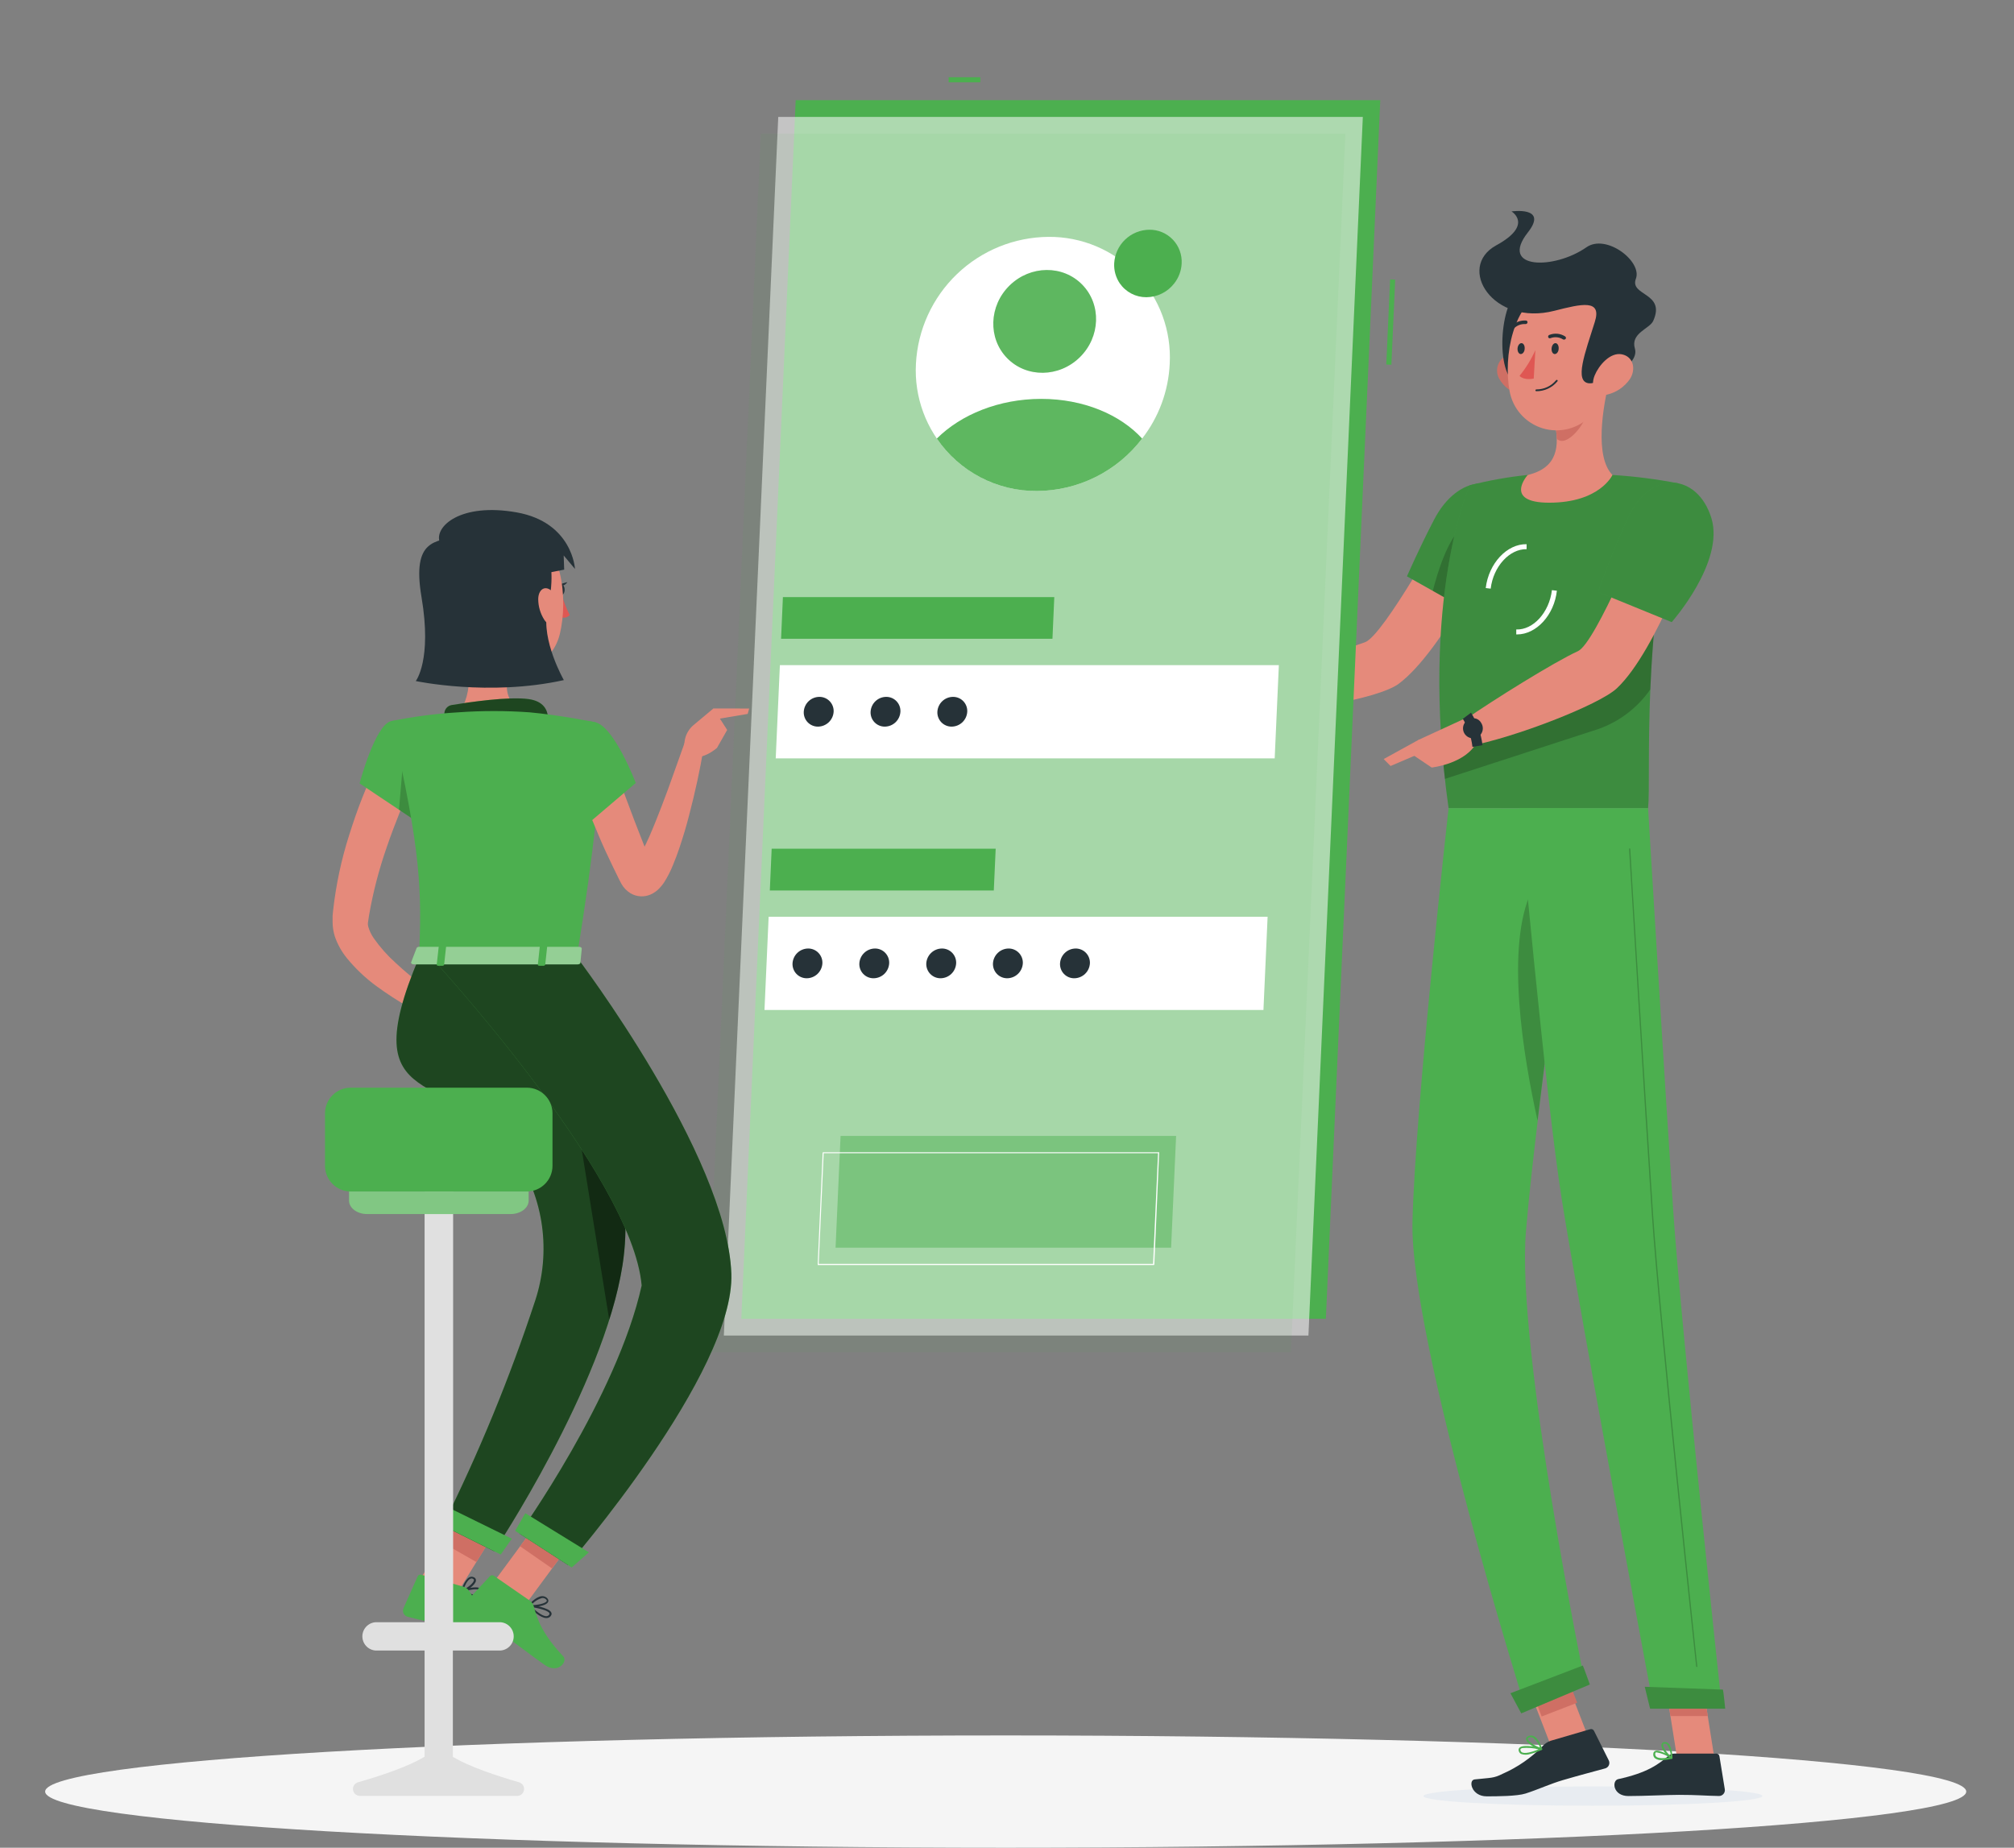 <svg width="412" height="378" viewBox="0 0 412 378" fill="none" xmlns="http://www.w3.org/2000/svg">
<rect x="0" y="0" width="412" height="378" fill="#808080" stroke="none"/>
<path d="M205.732 377.994C314.253 377.994 402.227 372.852 402.227 366.509C402.227 360.166 314.253 355.024 205.732 355.024C97.211 355.024 9.237 360.166 9.237 366.509C9.237 372.852 97.211 377.994 205.732 377.994Z" fill="#F5F5F5"/>
<path d="M306.315 110.012L296.262 105.953C296.262 105.953 282.996 130.171 279.196 131.399C274.027 133.063 263.325 137.69 256.981 138.501C256.12 139.516 254.711 142.671 254.843 143.818C263.366 146.669 282.094 142.884 286.108 139.901C295.239 133.134 306.315 110.012 306.315 110.012Z" fill="#E58A7B"/>
<path d="M309.406 104.502C311.281 111.432 301.127 125.372 301.127 125.372L287.82 117.905C287.82 117.905 290.313 112.173 293.354 106.339C298.228 96.913 307.268 96.599 309.406 104.502Z" fill="#4CAF4F"/>
<path opacity="0.2" d="M309.406 104.502C311.281 111.432 301.127 125.372 301.127 125.372L287.82 117.905C287.82 117.905 290.313 112.173 293.354 106.339C298.228 96.913 307.268 96.599 309.406 104.502Z" fill="black"/>
<path opacity="0.2" d="M293.1 120.888L298.34 123.83L299.262 107.729C296.211 110.072 294.063 117.134 293.1 120.888Z" fill="black"/>
<path d="M300.65 99.287C300.65 99.287 290.293 122.359 296.333 165.317H337.144C337.793 159.047 335.644 128.447 343.417 98.902C338.94 98.026 334.411 97.446 329.857 97.167C324.082 96.832 318.293 96.832 312.518 97.167C308.514 97.574 304.547 98.283 300.65 99.287Z" fill="#4CAF4F"/>
<path opacity="0.2" d="M300.65 99.287C300.65 99.287 290.293 122.359 296.333 165.317H337.144C337.793 159.047 335.644 128.447 343.417 98.902C338.94 98.026 334.411 97.446 329.857 97.167C324.082 96.832 318.293 96.832 312.518 97.167C308.514 97.574 304.547 98.283 300.65 99.287Z" fill="black"/>
<g style="mix-blend-mode:multiply">
<path d="M291.185 367.422C291.124 368.518 306.599 369.401 325.743 369.401C344.887 369.401 360.473 368.518 360.534 367.422C360.595 366.326 345.13 365.454 325.976 365.454C306.822 365.454 291.256 366.337 291.185 367.422Z" fill="#E8ECF1"/>
</g>
<path d="M318.427 338.631L311.188 341.436L317.423 357.562L324.662 354.757L318.427 338.631Z" fill="#E58A7B"/>
<path d="M350.704 359.62H343.073L340.276 341.936H347.907L350.704 359.62Z" fill="#E58A7B"/>
<path d="M342.546 358.737H351.119C351.268 358.738 351.412 358.791 351.525 358.888C351.638 358.984 351.714 359.118 351.738 359.265L352.842 366.053C352.865 366.223 352.852 366.396 352.802 366.561C352.753 366.725 352.668 366.877 352.555 367.006C352.441 367.135 352.302 367.238 352.145 367.308C351.988 367.378 351.818 367.414 351.646 367.412C348.657 367.361 347.218 367.179 343.448 367.179C341.127 367.179 336.354 367.422 333.131 367.422C329.908 367.422 329.695 364.257 331.023 363.963C336.982 362.674 339.293 360.919 341.279 359.214C341.629 358.906 342.079 358.737 342.546 358.737Z" fill="#263238"/>
<path d="M317.21 356.12L325.317 353.746C325.462 353.705 325.616 353.715 325.754 353.774C325.893 353.833 326.007 353.937 326.077 354.07L329.118 360.158C329.188 360.312 329.224 360.48 329.223 360.65C329.222 360.82 329.184 360.988 329.112 361.141C329.04 361.295 328.935 361.431 328.804 361.54C328.674 361.648 328.522 361.727 328.358 361.771C325.408 362.583 323.432 363.08 319.743 364.155C317.2 364.896 314.605 366.103 312.092 366.905C310.349 367.463 306.255 367.483 304.136 367.483C301.005 367.483 300.306 364.176 301.654 364.023C305.049 363.648 305.505 363.82 307.379 362.877C310.447 361.534 313.227 359.612 315.568 357.215C316.009 356.712 316.576 356.334 317.21 356.12Z" fill="#263238"/>
<path d="M258.258 138.461L249.867 134.94L246.411 144.254C249.851 144.778 253.349 144.778 256.789 144.254L258.258 138.461Z" fill="#E58A7B"/>
<path d="M243.624 134.696L243.401 140.885L246.411 144.234L249.867 134.92L243.624 134.696Z" fill="#E58A7B"/>
<path d="M319.42 340L312.159 342.807L315.374 351.145L322.635 348.339L319.42 340Z" fill="#CF6F64"/>
<path d="M347.907 341.936H340.276L341.725 351.057H349.356L347.907 341.936Z" fill="#CF6F64"/>
<path opacity="0.2" d="M295.036 153.7C295.188 155.536 295.36 157.413 295.583 159.341L325.925 149.479C330.664 148.073 334.782 145.092 337.6 141.027C337.722 138.319 337.874 135.468 338.107 132.495C338.208 131.054 338.33 129.573 338.462 128.071C338.593 126.57 338.776 124.906 338.968 123.303L295.036 153.7Z" fill="black"/>
<path d="M304.947 120.421L303.934 120.3C304.532 115.227 308.312 111.229 312.295 111.331V112.345C308.808 112.274 305.484 115.876 304.947 120.421Z" fill="white"/>
<path d="M310.349 129.786H310.177V128.771C313.663 128.903 316.936 125.261 317.473 120.726L318.487 120.847C317.95 125.809 314.291 129.786 310.349 129.786Z" fill="white"/>
<path d="M329.29 77.616C327.861 83.206 326.179 93.443 329.857 97.167C329.857 97.167 327.283 102.838 316.916 102.838C307.44 102.838 312.518 97.167 312.518 97.167C318.821 95.686 318.933 91.079 318.102 86.717L329.29 77.616Z" fill="#E58A7B"/>
<path d="M324.729 81.329L318.112 86.717C318.317 87.719 318.436 88.737 318.466 89.76C320.402 91.688 324.284 86.808 324.679 84.312C324.88 83.329 324.897 82.318 324.729 81.329Z" fill="#CF6F64"/>
<path d="M306.731 77.545C307.191 78.344 307.812 79.039 308.553 79.587C309.294 80.135 310.14 80.525 311.038 80.731C313.47 81.268 314.686 79.026 314.017 76.774C313.42 74.745 311.423 72.015 308.95 72.482C308.421 72.591 307.925 72.826 307.504 73.166C307.084 73.507 306.751 73.944 306.534 74.439C306.316 74.935 306.221 75.476 306.255 76.016C306.289 76.556 306.453 77.081 306.731 77.545Z" fill="#CF6F64"/>
<path d="M310.754 59.658C306.964 61.393 305.626 76.469 310.389 78.701C315.153 80.934 317.929 56.36 310.754 59.658Z" fill="#263238"/>
<path d="M330.445 69.205C329.533 76.774 329.432 81.228 325.378 85.103C324.122 86.39 322.535 87.303 320.793 87.743C319.051 88.184 317.221 88.133 315.506 87.598C313.791 87.063 312.256 86.063 311.073 84.71C309.889 83.356 309.102 81.702 308.798 79.929C307.572 73.131 309.264 61.9 316.845 58.887C318.438 58.183 320.189 57.919 321.918 58.122C323.647 58.325 325.291 58.986 326.678 60.039C328.065 61.092 329.146 62.497 329.809 64.108C330.471 65.72 330.691 67.48 330.445 69.205Z" fill="#E58A7B"/>
<path d="M317.99 63.574C323.605 62.143 327.729 61.169 326.25 65.847C324.294 72.097 321.943 78.143 325.094 78.417C327.02 78.59 335.533 74.978 334.448 71.315C333.506 68.129 337.489 67.257 338.198 65.644C340.823 59.8 333.313 60.571 334.651 57.02C335.989 53.469 328.57 47.746 324.517 50.597C317.919 55.204 306.599 55.133 312.548 47.554C316.815 42.146 309.204 43.252 309.204 43.252C309.204 43.252 313.805 45.981 306.062 50.202C297.873 54.706 305.383 66.811 317.99 63.574Z" fill="#263238"/>
<path d="M333.425 77.545C332.316 79.15 330.651 80.286 328.753 80.731C326.25 81.268 325.287 79.026 326.229 76.774C327.071 74.745 329.381 72.015 331.773 72.482C334.165 72.949 334.712 75.556 333.425 77.545Z" fill="#E58A7B"/>
<path d="M296.333 165.317C296.333 165.317 289.482 226.699 288.945 249.994C288.398 274.222 312.163 349.819 312.163 349.819L324.324 344.746C324.324 344.746 310.136 275.673 312.163 251.881C314.311 225.938 323.189 165.357 323.189 165.357L296.333 165.317Z" fill="#4CAF4F"/>
<path opacity="0.2" d="M313.359 182.169C307.896 193.512 311.575 215.944 314.534 229.236C315.659 219.851 316.997 209.664 318.264 200.239C318.142 185.75 317.017 174.56 313.359 182.169Z" fill="black"/>
<path d="M323.787 340.728C323.848 340.728 325.226 344.604 325.226 344.604L311.2 350.509L308.991 346.39L323.787 340.728Z" fill="#4CAF4F"/>
<path d="M310.815 165.317C310.815 165.317 316.055 223.696 319.52 245.56C323.331 269.515 338.269 349.292 338.269 349.292H352.244C352.244 349.292 343.873 271.453 342.292 247.731C340.57 222.002 337.144 165.317 337.144 165.317H310.815Z" fill="#4CAF4F"/>
<path d="M352.457 345.649C352.518 345.649 352.923 349.555 352.923 349.555H337.56L336.465 345.071L352.457 345.649Z" fill="#4CAF4F"/>
<path opacity="0.2" d="M347.106 341.023C347.074 341.023 347.044 341.012 347.019 340.992C346.995 340.971 346.979 340.942 346.974 340.911C346.893 340.201 339.343 269.89 337.924 248.584C336.384 225.472 333.283 174.204 333.252 173.687C333.251 173.67 333.253 173.653 333.259 173.637C333.264 173.621 333.273 173.607 333.284 173.594C333.296 173.582 333.31 173.572 333.325 173.565C333.341 173.559 333.357 173.555 333.374 173.555C333.407 173.555 333.439 173.568 333.464 173.59C333.488 173.613 333.503 173.644 333.506 173.677C333.506 174.194 336.637 225.421 338.178 248.574C339.597 269.88 347.147 340.14 347.218 340.901C347.22 340.918 347.22 340.935 347.216 340.951C347.211 340.968 347.204 340.983 347.193 340.997C347.183 341.01 347.17 341.021 347.155 341.029C347.14 341.037 347.123 341.042 347.106 341.043V341.023Z" fill="black"/>
<path d="M318.852 71.315C318.852 71.934 318.466 72.431 318.061 72.431C317.656 72.431 317.362 71.934 317.402 71.315C317.443 70.696 317.787 70.199 318.193 70.199C318.598 70.199 318.892 70.707 318.852 71.315Z" fill="#263238"/>
<path d="M311.899 71.315C311.899 71.934 311.504 72.431 311.109 72.431C310.714 72.431 310.41 71.934 310.44 71.315C310.47 70.696 310.835 70.199 311.241 70.199C311.646 70.199 311.94 70.707 311.899 71.315Z" fill="#263238"/>
<path d="M314.088 71.63C313.243 73.52 312.152 75.29 310.845 76.895C311.859 77.91 313.754 77.443 313.754 77.443L314.088 71.63Z" fill="#DF5753"/>
<path d="M314.271 80.031C314.247 80.031 314.224 80.026 314.203 80.017C314.181 80.007 314.161 79.994 314.145 79.977C314.129 79.959 314.117 79.939 314.109 79.917C314.101 79.895 314.097 79.871 314.099 79.848C314.101 79.799 314.123 79.752 314.158 79.718C314.194 79.684 314.242 79.665 314.291 79.665C315.066 79.671 315.833 79.502 316.534 79.172C317.236 78.842 317.854 78.359 318.345 77.758C318.38 77.727 318.425 77.71 318.472 77.71C318.518 77.71 318.563 77.727 318.598 77.758C318.631 77.792 318.649 77.837 318.649 77.885C318.649 77.932 318.631 77.978 318.598 78.012C318.073 78.65 317.412 79.163 316.663 79.512C315.914 79.862 315.097 80.039 314.271 80.031Z" fill="#263238"/>
<path d="M320.088 69.448C320.039 69.473 319.986 69.486 319.931 69.486C319.876 69.486 319.822 69.473 319.774 69.448C319.395 69.203 318.963 69.05 318.514 69.003C318.065 68.955 317.612 69.014 317.19 69.174C317.148 69.195 317.104 69.207 317.058 69.21C317.012 69.213 316.966 69.207 316.922 69.192C316.879 69.177 316.839 69.153 316.805 69.122C316.77 69.091 316.743 69.054 316.723 69.012C316.686 68.922 316.685 68.82 316.721 68.73C316.757 68.638 316.827 68.565 316.916 68.525C317.446 68.308 318.02 68.223 318.59 68.276C319.16 68.329 319.708 68.519 320.189 68.829C320.228 68.856 320.261 68.89 320.287 68.929C320.313 68.969 320.33 69.013 320.339 69.059C320.347 69.105 320.346 69.153 320.336 69.199C320.326 69.245 320.307 69.288 320.281 69.327C320.229 69.385 320.162 69.427 320.088 69.448Z" fill="#263238"/>
<path d="M309.214 67.419C309.16 67.406 309.111 67.378 309.072 67.338C309.038 67.305 309.011 67.266 308.993 67.222C308.975 67.178 308.965 67.132 308.965 67.084C308.965 67.037 308.975 66.99 308.993 66.947C309.011 66.903 309.038 66.864 309.072 66.831C309.46 66.395 309.944 66.054 310.486 65.836C311.027 65.618 311.611 65.528 312.193 65.573C312.24 65.58 312.285 65.597 312.324 65.622C312.364 65.647 312.399 65.68 312.425 65.719C312.452 65.758 312.47 65.802 312.479 65.849C312.488 65.895 312.487 65.943 312.477 65.989C312.455 66.083 312.4 66.165 312.322 66.221C312.243 66.278 312.147 66.303 312.051 66.293C311.591 66.264 311.13 66.34 310.703 66.516C310.277 66.692 309.895 66.963 309.589 67.308C309.543 67.359 309.483 67.397 309.417 67.416C309.351 67.436 309.28 67.437 309.214 67.419Z" fill="#263238"/>
<path d="M347.339 108.885L336.8 106.075C336.8 106.075 326.462 131.551 322.804 133.205C317.838 135.478 305.261 143.351 299.911 147.074C299.617 148.343 299.85 151.701 300.519 152.624C309.639 150.96 327.101 144.234 330.749 140.814C339.07 133.012 347.339 108.885 347.339 108.885Z" fill="#E58A7B"/>
<path d="M339.982 360.077C339.467 360.117 338.955 359.977 338.533 359.681C338.402 359.563 338.304 359.413 338.249 359.246C338.194 359.079 338.184 358.9 338.218 358.727C338.225 358.619 338.26 358.515 338.321 358.426C338.381 358.337 338.465 358.266 338.563 358.22C339.414 357.784 341.796 359.295 342.069 359.468C342.099 359.486 342.123 359.514 342.135 359.547C342.148 359.58 342.15 359.616 342.14 359.651C342.132 359.686 342.114 359.718 342.089 359.745C342.064 359.772 342.033 359.792 341.998 359.803C341.338 359.965 340.662 360.057 339.982 360.077ZM338.968 358.494C338.892 358.477 338.812 358.477 338.735 358.494C338.696 358.514 338.664 358.544 338.643 358.582C338.621 358.62 338.611 358.663 338.614 358.707C338.587 358.825 338.591 358.948 338.627 359.064C338.662 359.18 338.728 359.284 338.816 359.366C339.212 359.722 340.205 359.762 341.512 359.508C340.734 358.995 339.857 358.65 338.938 358.494H338.968Z" fill="#4CAF4F"/>
<path d="M341.948 359.803C341.921 359.811 341.893 359.811 341.867 359.803C341.107 359.377 339.678 357.703 339.891 356.85C339.922 356.715 339.999 356.595 340.107 356.508C340.215 356.422 340.35 356.374 340.488 356.373C340.624 356.355 340.763 356.367 340.894 356.407C341.025 356.447 341.146 356.515 341.249 356.607C342.09 357.327 342.14 359.539 342.14 359.651C342.145 359.684 342.139 359.718 342.122 359.747C342.106 359.777 342.08 359.8 342.049 359.813C342.015 359.82 341.98 359.816 341.948 359.803ZM340.59 356.708H340.519C340.286 356.708 340.255 356.84 340.245 356.891C340.124 357.388 341.026 358.656 341.775 359.255C341.772 358.398 341.507 357.562 341.015 356.86C340.898 356.758 340.746 356.703 340.59 356.708Z" fill="#4CAF4F"/>
<path d="M313.075 358.808C312.455 359.025 311.78 359.025 311.16 358.808C311.019 358.732 310.899 358.621 310.813 358.487C310.726 358.352 310.674 358.197 310.663 358.037C310.65 357.937 310.663 357.835 310.7 357.741C310.737 357.647 310.798 357.564 310.876 357.5C311.687 356.769 315.001 357.5 315.375 357.642C315.411 357.651 315.443 357.672 315.465 357.701C315.487 357.731 315.498 357.767 315.497 357.804C315.499 357.842 315.489 357.88 315.469 357.912C315.449 357.945 315.42 357.971 315.386 357.987C314.639 358.324 313.867 358.599 313.075 358.808ZM311.423 357.601C311.307 357.624 311.199 357.677 311.109 357.753C311.077 357.777 311.052 357.81 311.038 357.848C311.023 357.886 311.02 357.927 311.028 357.966C311.034 358.073 311.068 358.176 311.124 358.266C311.181 358.357 311.259 358.431 311.352 358.484C311.889 358.768 313.136 358.545 314.747 357.865C313.662 357.591 312.538 357.502 311.423 357.601Z" fill="#4CAF4F"/>
<path d="M315.355 357.987H315.274C314.261 357.804 312.234 356.637 312.173 355.765C312.173 355.562 312.264 355.278 312.751 355.115C312.915 355.057 313.089 355.032 313.264 355.042C313.438 355.053 313.608 355.098 313.764 355.176C314.859 355.714 315.436 357.662 315.467 357.753C315.474 357.784 315.473 357.816 315.464 357.846C315.455 357.876 315.439 357.904 315.416 357.926C315.401 357.951 315.38 357.971 315.355 357.987ZM312.953 355.42H312.852C312.538 355.531 312.538 355.663 312.538 355.704C312.538 356.231 314.007 357.195 315.031 357.52C314.795 356.705 314.296 355.991 313.612 355.491C313.409 355.387 313.174 355.362 312.953 355.42Z" fill="#4CAF4F"/>
<path d="M300.772 146.476L290.202 151.346L288.976 154.39L292.877 157.017C292.877 157.017 300.174 156.226 302.251 151.528L300.772 146.476Z" fill="#E58A7B"/>
<path d="M301.218 152.797C300.982 150.763 300.311 148.805 299.252 147.054L300.924 145.796C302.182 147.813 302.984 150.081 303.275 152.442L301.218 152.797Z" fill="#263238"/>
<path d="M303.022 147.917C303.245 148.268 303.355 148.681 303.336 149.097C303.317 149.514 303.171 149.914 302.916 150.245C302.662 150.575 302.312 150.818 301.915 150.943C301.517 151.067 301.091 151.065 300.694 150.938C300.297 150.811 299.949 150.565 299.697 150.233C299.445 149.901 299.302 149.499 299.286 149.083C299.27 148.666 299.383 148.255 299.609 147.904C299.835 147.554 300.163 147.282 300.549 147.125C300.982 146.904 301.485 146.863 301.948 147.012C302.411 147.16 302.797 147.485 303.022 147.917Z" fill="#263238"/>
<path d="M283.057 155.282L284.466 156.703L293.951 152.644L290.202 151.346L283.057 155.282Z" fill="#E58A7B"/>
<path opacity="0.2" d="M323.787 340.728C323.848 340.728 325.226 344.604 325.226 344.604L311.2 350.509L308.991 346.39L323.787 340.728Z" fill="black"/>
<path opacity="0.2" d="M352.457 345.649C352.518 345.649 352.923 349.555 352.923 349.555H337.56L336.465 345.071L352.457 345.649Z" fill="black"/>
<path d="M350.086 105.963C352.873 114.963 341.978 127.27 341.978 127.27L326.929 121.121C328.712 115.92 330.769 110.816 333.09 105.831C337.712 95.858 347.268 96.883 350.086 105.963Z" fill="#4CAF4F"/>
<path opacity="0.2" d="M350.086 105.963C352.873 114.963 341.978 127.27 341.978 127.27L326.929 121.121C328.712 115.92 330.769 110.816 333.09 105.831C337.712 95.858 347.268 96.883 350.086 105.963Z" fill="black"/>
<path d="M200.543 15.797H194.067V16.842H200.543V15.797Z" fill="#4CAF4F"/>
<path d="M284.373 57.158L283.589 74.571L284.632 74.618L285.415 57.205L284.373 57.158Z" fill="#4CAF4F"/>
<path d="M282.358 20.485H162.772L151.645 269.789H271.23L282.358 20.485Z" fill="#4CAF4F"/>
<path opacity="0.56" d="M278.791 23.914H159.205L148.078 273.218H267.663L278.791 23.914Z" fill="#FAFAFA"/>
<path opacity="0.07" d="M275.223 27.333H155.638L144.5 276.637H264.086L275.223 27.333Z" fill="#4CAF4F"/>
<path d="M261.613 136.066H159.54L158.688 155.14H260.761L261.613 136.066Z" fill="white"/>
<path d="M215.674 122.146H160.158L159.783 130.679H215.299L215.674 122.146Z" fill="#4CAF4F"/>
<path d="M259.312 187.546H157.239L156.388 206.62H258.461L259.312 187.546Z" fill="white"/>
<path opacity="0.47" d="M240.594 232.381H171.954L170.931 255.239H239.571L240.594 232.381Z" fill="#4CAF4F"/>
<path d="M236.003 258.791H167.363C167.333 258.798 167.302 258.798 167.272 258.791C167.262 258.761 167.262 258.729 167.272 258.699L168.286 235.83C168.285 235.815 168.289 235.799 168.295 235.785C168.301 235.771 168.31 235.758 168.322 235.748C168.333 235.737 168.347 235.729 168.361 235.724C168.376 235.719 168.392 235.717 168.407 235.719H237.047C237.06 235.713 237.074 235.709 237.088 235.709C237.102 235.709 237.116 235.713 237.128 235.719C237.135 235.731 237.139 235.745 237.139 235.759C237.139 235.774 237.135 235.788 237.128 235.8L236.135 258.719C236.123 258.743 236.104 258.763 236.08 258.776C236.057 258.788 236.03 258.793 236.003 258.791ZM167.485 258.547H235.882L236.895 235.922H168.498L167.485 258.547Z" fill="white"/>
<path d="M203.685 173.626H157.857L157.482 182.169H203.3L203.685 173.626Z" fill="#4CAF4F"/>
<path d="M239.287 74.45C239.025 80.001 237.053 85.335 233.642 89.72C231.117 93.032 227.868 95.72 224.143 97.579C220.419 99.438 216.319 100.418 212.157 100.444C208.794 100.47 205.462 99.806 202.365 98.493C199.268 97.181 196.472 95.247 194.15 92.812C191.828 90.377 190.028 87.492 188.862 84.334C187.695 81.176 187.187 77.812 187.369 74.45C187.725 67.474 190.73 60.898 195.769 56.066C200.808 51.234 207.501 48.512 214.478 48.457C217.843 48.425 221.179 49.085 224.28 50.395C227.381 51.706 230.18 53.639 232.505 56.075C234.83 58.511 236.632 61.398 237.798 64.559C238.965 67.719 239.471 71.086 239.287 74.45Z" fill="white"/>
<path d="M241.729 53.895C241.663 55.371 241.139 56.789 240.229 57.953C239.556 58.833 238.692 59.547 237.701 60.041C236.71 60.535 235.62 60.796 234.514 60.804C233.441 60.811 232.384 60.554 231.433 60.057C230.483 59.56 229.669 58.838 229.061 57.953C228.257 56.758 227.859 55.335 227.926 53.895C228.024 52.043 228.824 50.297 230.163 49.016C231.502 47.733 233.279 47.011 235.132 46.996C236.026 46.987 236.912 47.163 237.735 47.51C238.559 47.858 239.302 48.371 239.921 49.017C240.539 49.663 241.018 50.43 241.329 51.269C241.64 52.108 241.776 53.001 241.729 53.895Z" fill="#4CAF4F"/>
<path d="M170.535 145.603C170.487 146.421 170.13 147.19 169.538 147.754C168.945 148.319 168.161 148.638 167.343 148.647C166.948 148.652 166.556 148.575 166.192 148.422C165.828 148.27 165.499 148.043 165.225 147.758C164.952 147.473 164.739 147.134 164.602 146.764C164.464 146.393 164.404 145.998 164.424 145.603C164.468 144.784 164.823 144.013 165.417 143.447C166.01 142.881 166.797 142.564 167.617 142.56C168.011 142.556 168.402 142.634 168.766 142.787C169.13 142.941 169.458 143.167 169.731 143.452C170.005 143.737 170.217 144.074 170.355 144.444C170.493 144.814 170.555 145.209 170.535 145.603Z" fill="#263238"/>
<path d="M184.197 145.603C184.15 146.422 183.794 147.192 183.202 147.757C182.609 148.322 181.823 148.641 181.004 148.647C180.61 148.65 180.219 148.573 179.856 148.419C179.493 148.266 179.165 148.04 178.893 147.754C178.62 147.469 178.409 147.131 178.272 146.761C178.135 146.391 178.075 145.997 178.096 145.603C178.139 144.786 178.493 144.016 179.084 143.45C179.676 142.885 180.46 142.566 181.278 142.56C181.673 142.555 182.065 142.631 182.429 142.784C182.793 142.937 183.122 143.163 183.396 143.448C183.669 143.734 183.882 144.072 184.019 144.443C184.157 144.813 184.217 145.208 184.197 145.603Z" fill="#263238"/>
<path d="M197.868 145.603C197.821 146.422 197.466 147.192 196.873 147.757C196.28 148.322 195.494 148.641 194.675 148.647C194.281 148.65 193.89 148.573 193.526 148.419C193.163 148.266 192.834 148.04 192.561 147.755C192.288 147.47 192.075 147.132 191.937 146.762C191.799 146.392 191.737 145.998 191.757 145.603C191.803 144.785 192.159 144.015 192.752 143.449C193.345 142.884 194.13 142.566 194.949 142.56C195.344 142.555 195.736 142.631 196.1 142.784C196.464 142.937 196.793 143.163 197.067 143.448C197.341 143.734 197.553 144.072 197.69 144.443C197.828 144.813 197.889 145.208 197.868 145.603Z" fill="#263238"/>
<path d="M168.235 197.083C168.186 197.901 167.83 198.67 167.237 199.235C166.645 199.799 165.861 200.118 165.043 200.127C164.648 200.13 164.257 200.053 163.893 199.9C163.53 199.746 163.201 199.52 162.928 199.235C162.655 198.95 162.442 198.612 162.304 198.242C162.166 197.872 162.105 197.478 162.124 197.083C162.17 196.265 162.526 195.495 163.119 194.93C163.712 194.364 164.497 194.046 165.316 194.04C165.711 194.036 166.102 194.114 166.465 194.267C166.829 194.421 167.158 194.647 167.431 194.932C167.704 195.217 167.916 195.555 168.055 195.925C168.193 196.295 168.254 196.689 168.235 197.083Z" fill="#263238"/>
<path d="M181.896 197.083C181.85 197.9 181.495 198.669 180.905 199.234C180.314 199.799 179.531 200.118 178.714 200.127C178.319 200.132 177.927 200.055 177.563 199.903C177.198 199.75 176.869 199.524 176.596 199.238C176.322 198.953 176.11 198.615 175.972 198.244C175.835 197.873 175.774 197.478 175.795 197.083C175.841 196.265 176.197 195.495 176.79 194.93C177.383 194.364 178.169 194.046 178.987 194.04C179.382 194.036 179.772 194.114 180.135 194.267C180.498 194.421 180.826 194.647 181.099 194.932C181.371 195.217 181.582 195.555 181.72 195.925C181.857 196.295 181.917 196.689 181.896 197.083Z" fill="#263238"/>
<path d="M195.598 197.083C195.551 197.902 195.196 198.672 194.603 199.237C194.01 199.803 193.224 200.121 192.405 200.127C192.011 200.129 191.621 200.05 191.258 199.897C190.895 199.743 190.567 199.517 190.294 199.232C190.021 198.947 189.809 198.61 189.67 198.241C189.531 197.871 189.469 197.478 189.487 197.083C189.535 196.266 189.892 195.497 190.484 194.932C191.077 194.367 191.861 194.048 192.679 194.04C193.074 194.035 193.466 194.111 193.83 194.264C194.194 194.417 194.523 194.643 194.797 194.928C195.07 195.214 195.283 195.552 195.42 195.923C195.558 196.293 195.618 196.688 195.598 197.083Z" fill="#263238"/>
<path d="M209.238 197.083C209.19 197.901 208.833 198.67 208.241 199.235C207.648 199.799 206.864 200.118 206.046 200.127C205.652 200.129 205.262 200.051 204.899 199.897C204.536 199.743 204.208 199.517 203.935 199.232C203.662 198.947 203.45 198.61 203.311 198.241C203.172 197.871 203.11 197.478 203.127 197.083C203.176 196.266 203.533 195.497 204.125 194.932C204.717 194.367 205.502 194.048 206.32 194.04C206.714 194.036 207.105 194.114 207.469 194.267C207.833 194.421 208.161 194.647 208.434 194.932C208.708 195.217 208.92 195.555 209.058 195.925C209.196 196.295 209.258 196.689 209.238 197.083Z" fill="#263238"/>
<path d="M222.96 197.083C222.912 197.901 222.555 198.67 221.963 199.235C221.37 199.799 220.586 200.118 219.768 200.127C219.373 200.132 218.981 200.055 218.617 199.903C218.253 199.75 217.924 199.524 217.65 199.238C217.376 198.953 217.164 198.615 217.027 198.244C216.889 197.873 216.829 197.478 216.849 197.083C216.896 196.265 217.251 195.495 217.844 194.93C218.437 194.364 219.223 194.046 220.042 194.04C220.436 194.036 220.827 194.114 221.191 194.267C221.555 194.421 221.883 194.647 222.156 194.932C222.43 195.217 222.642 195.555 222.78 195.925C222.918 196.295 222.98 196.689 222.96 197.083Z" fill="#263238"/>
<path d="M220.886 73.097C225.128 68.944 225.353 62.287 221.389 58.229C217.425 54.171 210.773 54.247 206.531 58.4C202.289 62.553 202.064 69.209 206.028 73.268C209.992 77.326 216.645 77.249 220.886 73.097Z" fill="#4CAF4F"/>
<path d="M233.642 89.72C231.117 93.032 227.868 95.72 224.143 97.579C220.419 99.438 216.319 100.418 212.157 100.444C208.122 100.478 204.14 99.518 200.563 97.648C196.986 95.778 193.923 93.055 191.645 89.72C196.571 84.809 204.364 81.603 212.998 81.603C221.633 81.603 229.152 84.809 233.642 89.72Z" fill="#4CAF4F"/>
<path opacity="0.1" d="M220.886 73.097C225.128 68.944 225.353 62.287 221.389 58.229C217.425 54.171 210.773 54.247 206.531 58.4C202.289 62.553 202.064 69.209 206.028 73.268C209.992 77.326 216.645 77.249 220.886 73.097Z" fill="white"/>
<path opacity="0.1" d="M233.642 89.72C231.117 93.032 227.868 95.72 224.143 97.579C220.419 99.438 216.319 100.418 212.157 100.444C208.122 100.478 204.14 99.518 200.563 97.648C196.986 95.778 193.923 93.055 191.645 89.72C196.571 84.809 204.364 81.603 212.998 81.603C221.633 81.603 229.152 84.809 233.642 89.72Z" fill="white"/>
<path d="M84.535 159.736C83.573 161.847 82.559 164.17 81.677 166.423C80.796 168.675 79.894 170.998 79.114 173.312C77.52 177.87 76.307 182.554 75.485 187.313L75.262 188.804C75.241 189.06 75.265 189.318 75.333 189.565C75.573 190.406 75.949 191.202 76.448 191.919C77.75 193.777 79.259 195.479 80.948 196.992C82.728 198.65 84.595 200.211 86.542 201.669C88.488 203.171 90.535 204.632 92.552 206.012L90.656 209.573C85.841 207.472 81.27 204.849 77.026 201.75C74.761 200.097 72.718 198.161 70.945 195.988C69.894 194.694 69.075 193.228 68.523 191.655C68.202 190.673 68.038 189.645 68.037 188.612C68.037 188.368 68.037 188.013 68.037 187.84V187.343L68.138 186.329C68.719 181.043 69.829 175.829 71.452 170.765C72.242 168.269 73.084 165.783 74.046 163.358C75.009 160.934 76.002 158.559 77.228 156.094L84.535 159.736Z" fill="#E58A7B"/>
<path d="M91.123 205.383L98.288 201.75L96.433 209.624C96.433 209.624 91.518 211.003 89.238 208.609L91.123 205.383Z" fill="#E58A7B"/>
<path d="M104.845 203.039L102.939 209.553L96.433 209.624L98.288 201.75L104.845 203.039Z" fill="#E58A7B"/>
<path d="M114.959 121.75C115.342 123.156 115.875 124.517 116.55 125.809C116.353 126.032 116.099 126.199 115.815 126.29C115.532 126.381 115.229 126.393 114.938 126.326L114.959 121.75Z" fill="#DF5753"/>
<path d="M114.746 121.811C115.166 121.811 115.506 121.289 115.506 120.644C115.506 120 115.166 119.478 114.746 119.478C114.326 119.478 113.986 120 113.986 120.644C113.986 121.289 114.326 121.811 114.746 121.811Z" fill="#263238"/>
<path d="M114.523 119.518L116.063 119.082C116.063 119.082 115.313 120.279 114.523 119.518Z" fill="#263238"/>
<path d="M95.166 129.197C96.088 133.915 97.011 142.57 93.707 145.725C93.707 145.725 95.004 150.514 103.77 150.514C113.408 150.514 108.371 145.725 108.371 145.725C103.112 144.467 103.243 140.561 104.166 136.888L95.166 129.197Z" fill="#E58A7B"/>
<path d="M92.602 118.443C93.089 126.326 93.129 129.674 97.102 133.722C103.091 139.81 112.658 137.497 114.533 129.664C116.225 122.562 115.151 110.874 107.439 107.739C105.746 107.041 103.903 106.786 102.085 107C100.266 107.214 98.533 107.888 97.047 108.96C95.562 110.032 94.374 111.465 93.596 113.124C92.818 114.784 92.476 116.614 92.602 118.443Z" fill="#E58A7B"/>
<path d="M93.383 109.575C89.43 111.016 84.16 109.941 86.228 122.146C88.417 135.072 85.052 139.323 85.052 139.323C85.052 139.323 100.041 142.519 115.344 139.13C115.344 139.13 110.672 130.953 111.979 124.926C113.651 117.317 112.334 114.506 112.334 114.506C112.334 114.506 98.936 107.546 93.383 109.575Z" fill="#263238"/>
<path d="M110.104 122.552C110.108 124.051 110.537 125.518 111.341 126.783C112.415 128.426 113.682 127.797 113.996 126.052C114.28 124.52 114.067 121.811 112.699 120.756C111.331 119.701 110.125 120.736 110.104 122.552Z" fill="#E58A7B"/>
<path d="M89.947 110.904C88.812 107.708 94.224 102.788 105.676 104.817C117.127 106.846 117.624 116.393 117.624 116.393L115.313 113.634L115.415 116.535L103.649 118.798L89.947 110.904Z" fill="#263238"/>
<path d="M90.92 146.263C90.852 145.799 90.968 145.328 91.243 144.949C91.517 144.57 91.929 144.313 92.389 144.234C95.957 143.645 104.064 142.448 108.138 143.016C111.179 143.442 111.969 145.208 112.101 146.658C112.121 146.912 112.087 147.168 112.001 147.408C111.915 147.648 111.779 147.866 111.601 148.049C111.423 148.231 111.209 148.374 110.972 148.467C110.734 148.559 110.48 148.6 110.226 148.586L92.612 147.795C92.197 147.774 91.802 147.61 91.493 147.331C91.185 147.051 90.983 146.674 90.92 146.263Z" fill="#4CAF4F"/>
<path opacity="0.6" d="M90.92 146.263C90.852 145.799 90.968 145.328 91.243 144.949C91.517 144.57 91.929 144.313 92.389 144.234C95.957 143.645 104.064 142.448 108.138 143.016C111.179 143.442 111.969 145.208 112.101 146.658C112.121 146.912 112.087 147.168 112.001 147.408C111.915 147.648 111.779 147.866 111.601 148.049C111.423 148.231 111.209 148.374 110.972 148.467C110.734 148.559 110.48 148.6 110.226 148.586L92.612 147.795C92.197 147.774 91.802 147.61 91.493 147.331C91.185 147.051 90.983 146.674 90.92 146.263Z" fill="black"/>
<path d="M101.105 323.511L107.642 328.056L118.577 313.213L112.04 308.678L101.105 323.511Z" fill="#E58A7B"/>
<path d="M85.863 323.217L92.764 327.153L102.443 311.458L95.541 307.521L85.863 323.217Z" fill="#E58A7B"/>
<path d="M118.567 313.213L112.932 320.863L106.395 316.328L112.03 308.678L118.567 313.213Z" fill="#CF6F64"/>
<path d="M95.531 307.521L102.443 311.468L97.457 319.554L90.545 315.607L95.531 307.521Z" fill="#CF6F64"/>
<path d="M106.618 195.815C106.618 195.815 132.136 228.008 127.343 258.801C123.482 283.668 101.085 317.342 101.085 317.342L90.555 312.107C97.977 297.218 104.311 281.81 109.506 266.004C111.109 261.097 111.576 255.889 110.874 250.775C110.172 245.66 108.318 240.772 105.453 236.48C92.521 217.578 71.807 228.83 85.741 195.815H106.618Z" fill="#4CAF4F"/>
<path opacity="0.6" d="M106.618 195.815C106.618 195.815 132.136 228.008 127.343 258.801C123.482 283.668 101.085 317.342 101.085 317.342L90.555 312.107C97.977 297.218 104.311 281.81 109.506 266.004C111.109 261.097 111.576 255.889 110.874 250.775C110.172 245.66 108.318 240.772 105.453 236.48C92.521 217.578 71.807 228.83 85.741 195.815H106.618Z" fill="black"/>
<path opacity="0.4" d="M119.134 216.492L115.425 212.799C115.425 213.093 122.61 257.502 124.627 269.981C125.817 266.336 126.728 262.605 127.353 258.821C129.724 243.714 124.769 228.282 119.134 216.492Z" fill="black"/>
<path d="M118.009 195.815C118.009 195.815 148.736 236.277 149.608 260.536C150.328 280.827 116.165 320.143 116.165 320.143L106.233 313.71C106.233 313.71 126.228 285.789 131.265 262.981C129.319 240.376 88.174 195.815 88.174 195.815H118.009Z" fill="#4CAF4F"/>
<path opacity="0.6" d="M118.009 195.815C118.009 195.815 148.736 236.277 149.608 260.536C150.328 280.827 116.165 320.143 116.165 320.143L106.233 313.71C106.233 313.71 126.228 285.789 131.265 262.981C129.319 240.376 88.174 195.815 88.174 195.815H118.009Z" fill="black"/>
<path d="M79.995 147.531C76.712 148.312 73.56 160.264 73.56 160.264L86.4 168.847C86.4 168.847 90.677 159.391 89.177 155.252C87.626 150.94 84.12 146.547 79.995 147.531Z" fill="#4CAF4F"/>
<path opacity="0.2" d="M82.508 155.232L81.617 165.651L86.39 168.858C87.708 165.887 88.684 162.776 89.299 159.584L82.508 155.232Z" fill="black"/>
<path d="M121.809 147.764C121.809 147.764 125.6 149.093 118.009 195.805H85.721C86.268 182.615 86.278 174.499 79.995 147.531C84.516 146.598 89.099 145.995 93.707 145.725C98.589 145.375 103.489 145.375 108.371 145.725C114.675 146.303 121.809 147.764 121.809 147.764Z" fill="#4CAF4F"/>
<path d="M125.093 155.232C125.823 157.261 126.593 159.442 127.404 161.542C128.214 163.643 128.985 165.804 129.805 167.934L132.288 174.306L132.917 175.899L133.241 176.69L133.393 177.086C133.393 177.157 133.393 177.157 133.393 177.147C133.208 176.885 132.965 176.67 132.684 176.518C132.283 176.282 131.831 176.146 131.366 176.122C130.98 176.11 130.596 176.183 130.241 176.335C129.775 176.548 129.775 176.639 129.785 176.629C129.869 176.562 129.944 176.483 130.008 176.396C130.569 175.659 131.055 174.867 131.457 174.032C131.934 173.099 132.39 172.104 132.846 171.1C133.738 169.071 134.559 166.97 135.379 164.85C136.2 162.729 136.981 160.589 137.741 158.428L140.051 151.955L143.953 152.969C143.183 157.596 142.19 162.1 140.994 166.686C140.416 168.969 139.737 171.232 138.967 173.515C138.582 174.661 138.156 175.797 137.67 176.964C137.163 178.23 136.538 179.447 135.805 180.596C135.535 180.983 135.237 181.35 134.913 181.692C134.396 182.252 133.768 182.697 133.069 183.001C132.449 183.267 131.777 183.392 131.103 183.366C130.347 183.338 129.611 183.118 128.964 182.727C128.201 182.25 127.567 181.591 127.12 180.809C126.968 180.546 126.836 180.282 126.745 180.089L126.552 179.704L126.167 178.912L125.397 177.34C124.384 175.229 123.37 173.099 122.488 170.958C121.607 168.817 120.674 166.646 119.803 164.464C118.931 162.283 118.151 160.102 117.411 157.748L125.093 155.232Z" fill="#E58A7B"/>
<path d="M121.809 147.764C125.691 148.688 130.059 160.173 130.059 160.173L118.516 170.004C118.516 170.004 111.047 157.484 112.557 153.355C114.128 149.053 116.742 146.557 121.809 147.764Z" fill="#4CAF4F"/>
<path d="M141.886 148.322L145.939 144.934L148.757 149.327L146.679 152.989C146.679 152.989 143.375 156.033 140.457 154.481C139.993 153.438 139.882 152.273 140.14 151.162C140.398 150.051 141.011 149.054 141.886 148.322Z" fill="#E58A7B"/>
<path d="M153.256 144.944L152.952 146.05L146.537 147.125L145.909 144.934L153.256 144.944Z" fill="#E58A7B"/>
<path d="M116.955 320.66L105.382 313.172L107.459 309.56L120.462 317.565L116.955 320.66Z" fill="#4CAF4F"/>
<path d="M97.294 326.626C96.279 326.502 95.303 326.155 94.437 325.611C94.401 325.599 94.37 325.575 94.348 325.544C94.326 325.514 94.314 325.477 94.314 325.439C94.314 325.401 94.326 325.364 94.348 325.333C94.37 325.302 94.401 325.279 94.437 325.266C94.751 325.165 97.477 324.323 98.267 324.972C98.356 325.046 98.424 325.142 98.463 325.251C98.502 325.36 98.512 325.477 98.49 325.591C98.476 325.774 98.416 325.95 98.315 326.102C98.214 326.255 98.075 326.379 97.913 326.463C97.723 326.567 97.511 326.623 97.294 326.626ZM95.014 325.51C96.281 326.159 97.294 326.392 97.781 326.149C97.887 326.09 97.976 326.005 98.04 325.902C98.104 325.799 98.14 325.682 98.146 325.56C98.146 325.398 98.146 325.327 98.055 325.286C97.629 324.942 96.109 325.205 94.994 325.51H95.014Z" fill="#263238"/>
<path d="M94.508 325.682C94.454 325.681 94.403 325.66 94.366 325.621C94.351 325.593 94.343 325.562 94.343 325.53C94.343 325.498 94.351 325.467 94.366 325.439C94.366 325.347 95.024 323.146 96.058 322.649C96.19 322.588 96.334 322.557 96.479 322.557C96.624 322.557 96.767 322.588 96.899 322.649C97.042 322.694 97.165 322.785 97.249 322.908C97.334 323.031 97.375 323.179 97.365 323.328C97.294 324.241 95.44 325.5 94.589 325.713L94.508 325.682ZM96.474 322.912C96.375 322.915 96.278 322.94 96.19 322.983C95.561 323.288 95.045 324.475 94.791 325.195C95.683 324.82 96.909 323.825 96.95 323.267C96.95 323.176 96.95 323.065 96.717 322.963C96.641 322.922 96.559 322.895 96.474 322.882V322.912Z" fill="#263238"/>
<path d="M111.756 331.009C110.611 331.009 109.02 329.538 108.148 328.635C108.126 328.604 108.114 328.566 108.114 328.528C108.114 328.49 108.126 328.453 108.148 328.422C108.168 328.389 108.197 328.362 108.231 328.344C108.265 328.326 108.303 328.318 108.341 328.32C108.746 328.32 112.263 328.848 112.76 329.842C112.812 329.931 112.84 330.033 112.84 330.136C112.84 330.24 112.812 330.341 112.76 330.43C112.685 330.585 112.573 330.719 112.432 330.818C112.292 330.917 112.129 330.979 111.959 330.999L111.756 331.009ZM108.817 328.777C110.094 330.014 111.219 330.704 111.858 330.623C111.969 330.609 112.076 330.567 112.168 330.501C112.26 330.436 112.334 330.349 112.385 330.248C112.407 330.213 112.419 330.173 112.419 330.131C112.419 330.09 112.407 330.049 112.385 330.014C112.121 329.467 110.246 329 108.817 328.777Z" fill="#263238"/>
<path d="M108.929 328.726C108.701 328.732 108.474 328.715 108.25 328.675C108.218 328.67 108.189 328.658 108.164 328.638C108.139 328.619 108.12 328.593 108.108 328.564C108.093 328.534 108.085 328.501 108.085 328.467C108.085 328.434 108.093 328.401 108.108 328.371C108.169 328.3 109.537 326.646 110.834 326.534C111.201 326.506 111.565 326.622 111.847 326.859C112.243 327.204 112.222 327.508 112.121 327.701C111.868 328.391 110.114 328.726 108.929 328.726ZM108.665 328.351C109.8 328.411 111.614 328.036 111.847 327.539C111.847 327.539 111.929 327.377 111.665 327.153C111.56 327.062 111.438 326.993 111.305 326.951C111.173 326.91 111.033 326.895 110.895 326.91C110.021 327.154 109.243 327.66 108.665 328.361V328.351Z" fill="#263238"/>
<path d="M94.781 324.586L86.187 322.151C86.039 322.106 85.88 322.118 85.739 322.183C85.599 322.249 85.488 322.364 85.427 322.507L82.529 329.03C82.461 329.197 82.429 329.377 82.435 329.557C82.441 329.738 82.486 329.915 82.565 330.077C82.644 330.239 82.757 330.382 82.896 330.497C83.035 330.612 83.196 330.697 83.37 330.745C86.41 331.536 87.87 331.76 91.65 332.845C93.981 333.494 97.305 334.702 100.517 335.615C103.73 336.528 104.804 333.393 103.558 332.723C97.923 329.741 97.477 327.65 95.936 325.418C95.661 325.014 95.252 324.72 94.781 324.586Z" fill="#4CAF4F"/>
<path d="M108.381 327.448L101.044 322.375C100.92 322.284 100.766 322.242 100.613 322.257C100.46 322.272 100.318 322.343 100.213 322.456L95.349 327.691C95.23 327.826 95.142 327.985 95.089 328.158C95.037 328.33 95.022 328.511 95.045 328.69C95.068 328.868 95.128 329.04 95.223 329.193C95.317 329.346 95.443 329.477 95.592 329.578C98.176 331.313 99.514 332.013 102.747 334.255C104.774 335.635 108.696 338.699 111.432 340.607C114.168 342.514 116.205 339.897 115.232 338.862C110.875 334.205 109.922 331.283 109.202 328.635C109.077 328.154 108.787 327.734 108.381 327.448Z" fill="#4CAF4F"/>
<path d="M102.433 318.012L89.207 311.427L90.575 307.836L104.703 314.775L102.433 318.012Z" fill="#4CAF4F"/>
<path d="M85.235 193.908L84.12 196.83C84.008 197.053 84.272 197.286 84.647 197.286H118.171C118.465 197.286 118.708 197.144 118.729 196.962L119.012 194.06C119.012 193.867 118.779 193.695 118.465 193.695H85.762C85.663 193.685 85.564 193.7 85.472 193.737C85.38 193.774 85.299 193.833 85.235 193.908Z" fill="#4CAF4F"/>
<path opacity="0.4" d="M85.235 193.908L84.12 196.83C84.008 197.053 84.272 197.286 84.647 197.286H118.171C118.465 197.286 118.708 197.144 118.729 196.962L119.012 194.06C119.012 193.867 118.779 193.695 118.465 193.695H85.762C85.663 193.685 85.564 193.7 85.472 193.737C85.38 193.774 85.299 193.833 85.235 193.908Z" fill="white"/>
<path d="M90.515 197.57H89.633C89.461 197.57 89.329 197.479 89.339 197.367L89.755 193.603C89.755 193.502 89.917 193.411 90.089 193.411H90.971C91.143 193.411 91.275 193.502 91.265 193.603L90.849 197.367C90.839 197.479 90.687 197.57 90.515 197.57Z" fill="#4CAF4F"/>
<path d="M111.189 197.57H110.317C110.145 197.57 110.013 197.479 110.023 197.367L110.429 193.603C110.429 193.502 110.601 193.411 110.773 193.411H111.645C111.817 193.411 111.959 193.502 111.939 193.603L111.533 197.367C111.483 197.479 111.371 197.57 111.189 197.57Z" fill="#4CAF4F"/>
<g style="mix-blend-mode:multiply">
<path d="M89.744 369.391C104.739 369.391 116.894 368.509 116.894 367.422C116.894 366.335 104.739 365.454 89.744 365.454C74.75 365.454 62.594 366.335 62.594 367.422C62.594 368.509 74.75 369.391 89.744 369.391Z" fill="#F5F5F5"/>
</g>
<path d="M106.284 364.642C101.48 363.242 96.149 361.446 92.927 359.569C92.835 359.508 92.734 359.478 92.643 359.427V337.654H102.362C103.099 337.611 103.793 337.286 104.3 336.748C104.806 336.209 105.089 335.498 105.089 334.758C105.089 334.018 104.806 333.306 104.3 332.767C103.793 332.229 103.099 331.905 102.362 331.861H92.694V232.614H86.856V331.861H77.198C76.804 331.838 76.409 331.895 76.037 332.03C75.666 332.165 75.326 332.375 75.039 332.646C74.751 332.917 74.522 333.245 74.366 333.608C74.209 333.971 74.128 334.362 74.128 334.758C74.128 335.153 74.209 335.544 74.366 335.908C74.522 336.271 74.751 336.598 75.039 336.869C75.326 337.14 75.666 337.35 76.037 337.485C76.409 337.62 76.804 337.678 77.198 337.654H86.856V359.397C86.765 359.397 86.674 359.478 86.582 359.539C83.309 361.446 78.019 363.242 73.215 364.612C72.891 364.71 72.612 364.921 72.43 365.207C72.248 365.494 72.174 365.836 72.221 366.172C72.269 366.508 72.435 366.815 72.69 367.039C72.945 367.263 73.272 367.388 73.611 367.392H105.888C106.212 367.37 106.519 367.237 106.757 367.016C106.995 366.795 107.15 366.499 107.196 366.177C107.243 365.855 107.177 365.527 107.011 365.248C106.845 364.969 106.588 364.755 106.284 364.642Z" fill="#E0E0E0"/>
<path d="M107.773 222.509H71.736C68.836 222.509 66.486 224.862 66.486 227.764V238.489C66.486 241.391 68.836 243.744 71.736 243.744H107.773C110.673 243.744 113.023 241.391 113.023 238.489V227.764C113.023 224.862 110.673 222.509 107.773 222.509Z" fill="#4CAF4F"/>
<path d="M71.401 243.754V245.601C71.401 247.123 73.053 248.361 75.08 248.361H104.47C106.497 248.361 108.148 247.123 108.148 245.601V243.754H71.401Z" fill="#4CAF4F"/>
<path opacity="0.3" d="M71.401 243.754V245.601C71.401 247.123 73.053 248.361 75.08 248.361H104.47C106.497 248.361 108.148 247.123 108.148 245.601V243.754H71.401Z" fill="white"/>
</svg>
